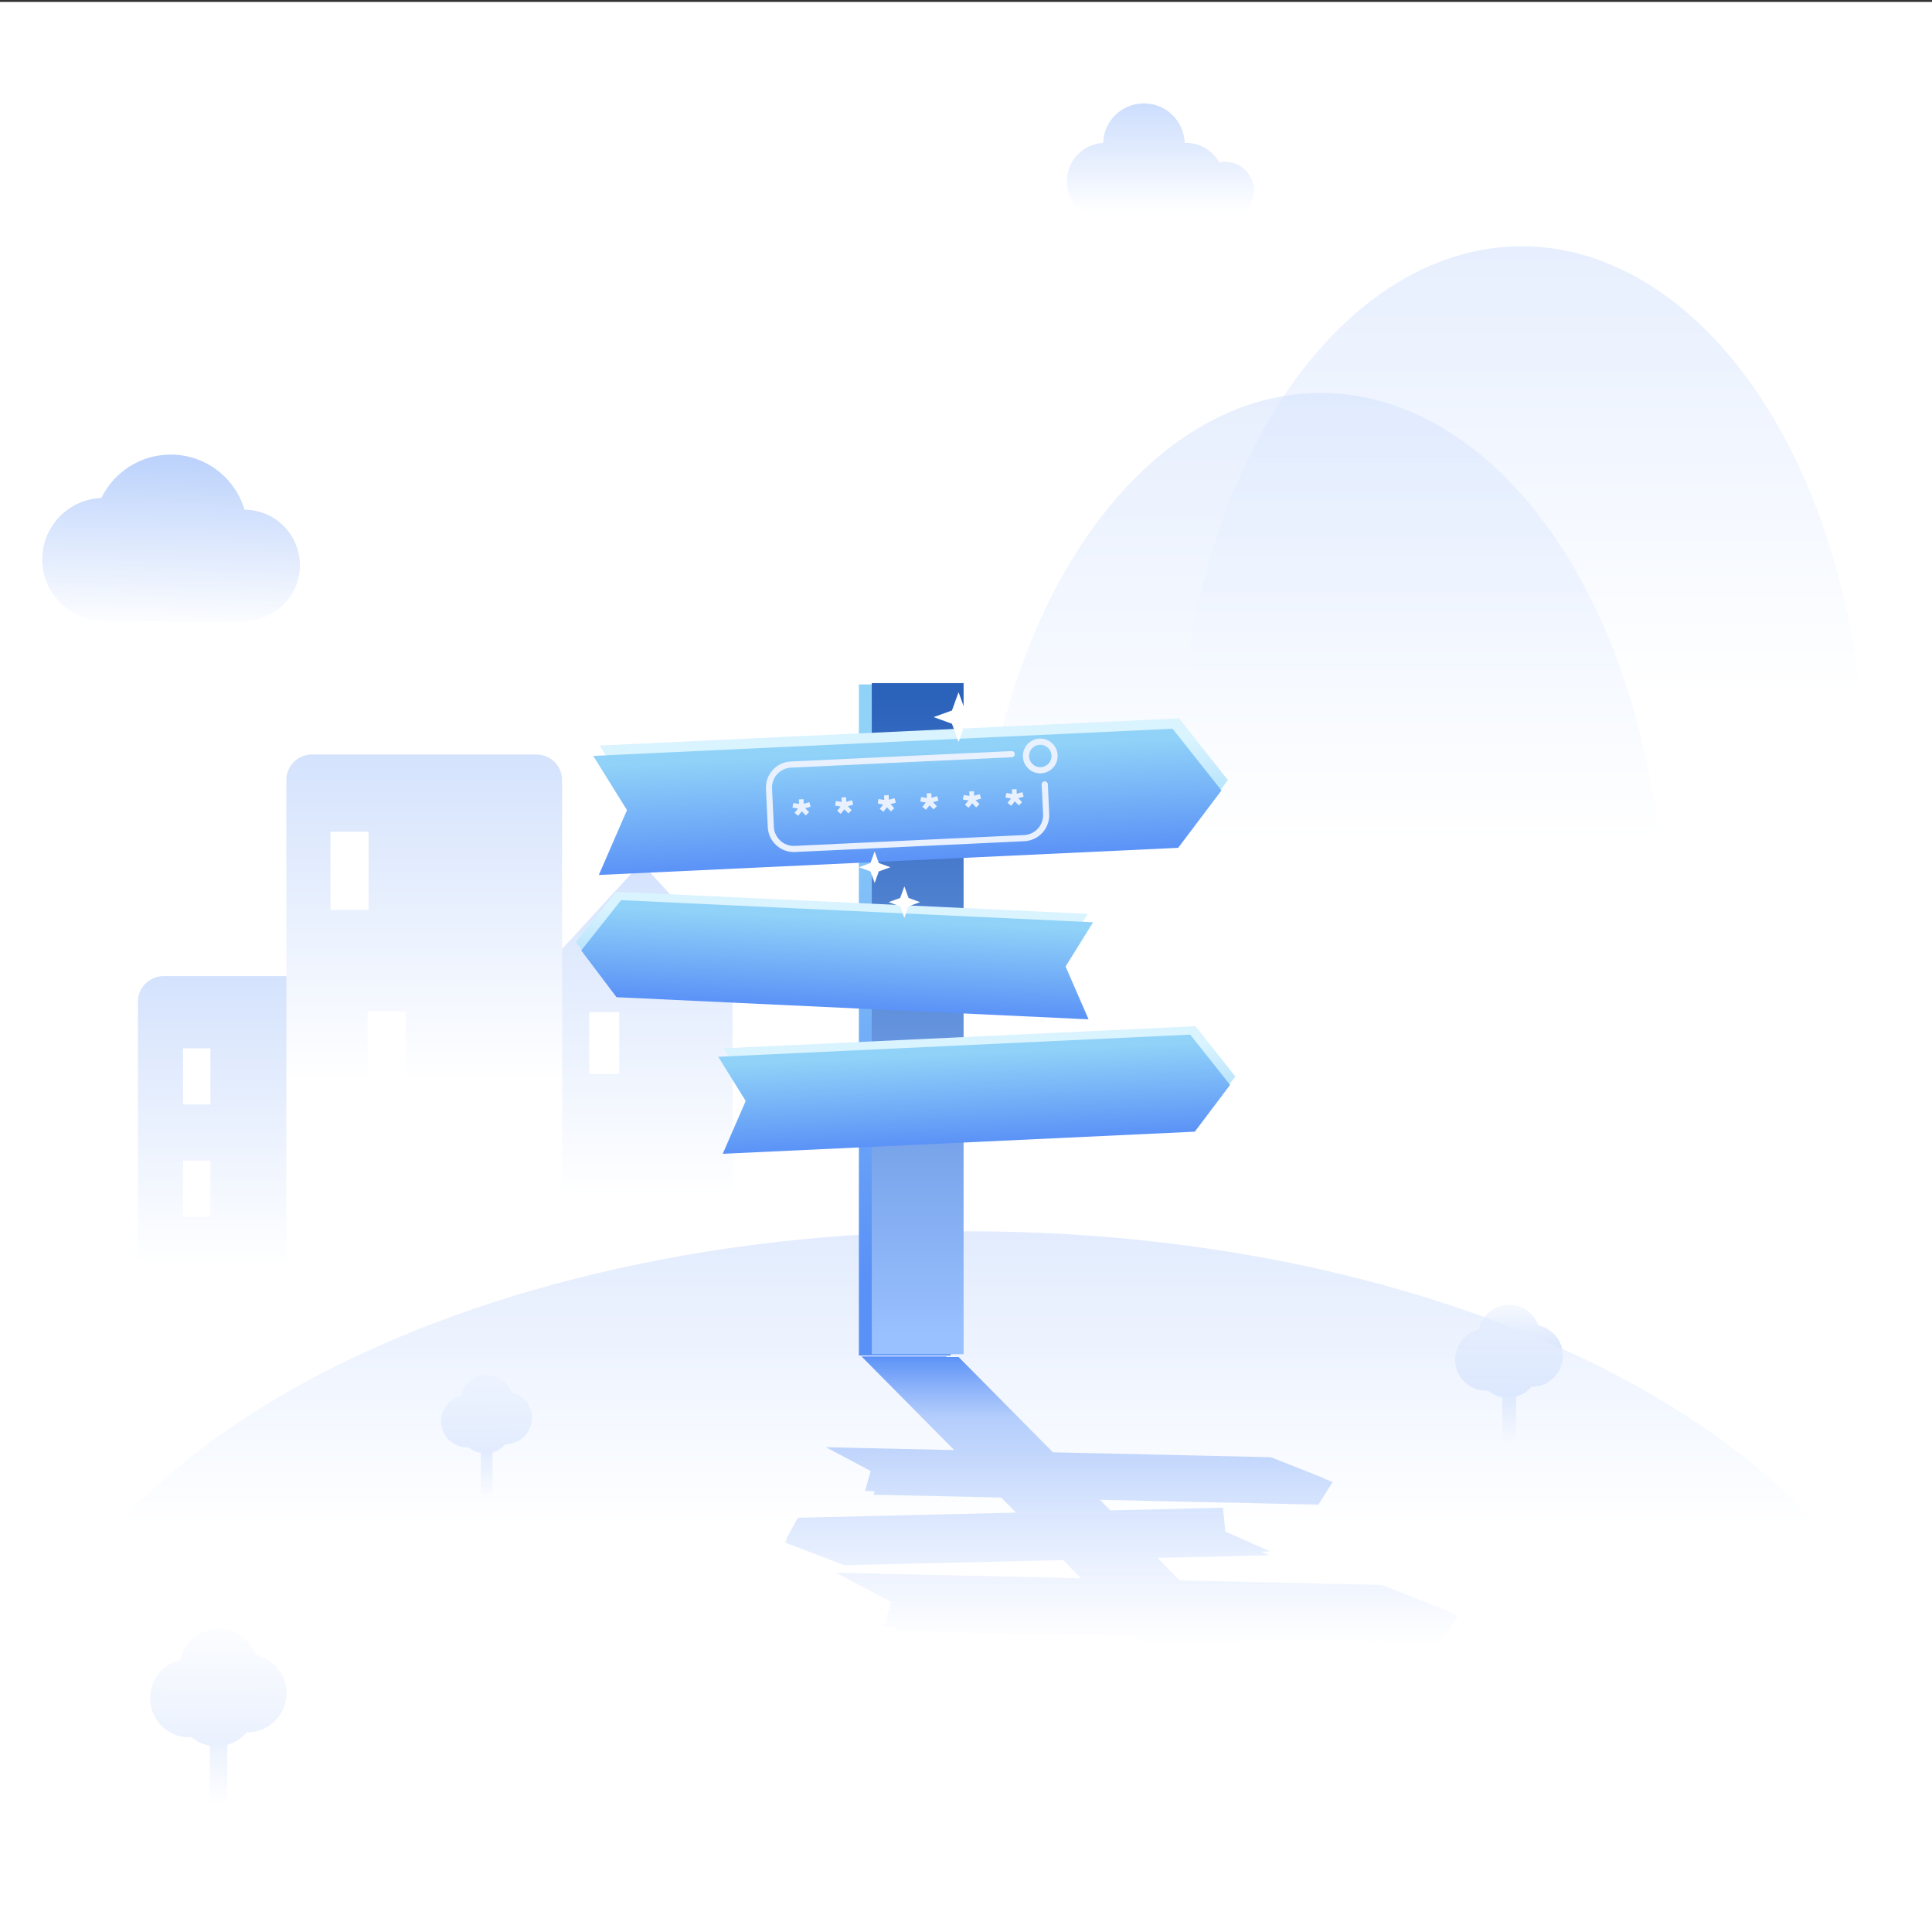 <?xml version="1.0" standalone="no"?><!DOCTYPE svg PUBLIC "-//W3C//DTD SVG 1.1//EN" "http://www.w3.org/Graphics/SVG/1.1/DTD/svg11.dtd"><svg height="2000" legacy-metrics="false" node-id="1" sillyvg="true" template-height="2000" template-width="2000" version="1.1" viewBox="0 0 2000 2000" width="2000" xmlns="http://www.w3.org/2000/svg" xmlns:xlink="http://www.w3.org/1999/xlink"><rect x="0" y="0" width="2000" height="2000" fill="#333333" stroke="none"/><defs node-id="627"><linearGradient gradientUnits="userSpaceOnUse" id="SVGID_1_" node-id="7" x1="1575.273" x2="1575.273" y1="1333.526" y2="-990.665"><stop offset="0.26" stop-color="#ffffff"></stop><stop offset="1" stop-color="#6397f7"></stop></linearGradient><linearGradient gradientUnits="userSpaceOnUse" id="SVGID_00000025415860900214967240000011773568818671924915_" node-id="12" x1="1367.023" x2="1367.023" y1="1485.34" y2="-838.852"><stop offset="0.26" stop-color="#ffffff"></stop><stop offset="1" stop-color="#6397f7"></stop></linearGradient><linearGradient gradientUnits="userSpaceOnUse" id="SVGID_00000111877296652808889650000000662602795449253049_" node-id="17" x1="237.765" x2="237.765" y1="1692.567" y2="222.767"><stop offset="0.26" stop-color="#ffffff"></stop><stop offset="1" stop-color="#6397f7"></stop></linearGradient><linearGradient gradientUnits="userSpaceOnUse" id="SVGID_00000077307109789029340110000009518635244801407125_" node-id="21" x1="663.377" x2="663.377" y1="1676.018" y2="-10.886"><stop offset="0.26" stop-color="#ffffff"></stop><stop offset="1" stop-color="#6397f7"></stop></linearGradient><linearGradient gradientUnits="userSpaceOnUse" id="SVGID_00000019664618117697074670000010104562344620553398_" node-id="25" x1="439.152" x2="439.152" y1="1551.816" y2="-109.037"><stop offset="0.26" stop-color="#ffffff"></stop><stop offset="1" stop-color="#6397f7"></stop></linearGradient><linearGradient gradientUnits="userSpaceOnUse" id="SVGID_00000163761414115774716570000008381006950797931961_" node-id="30" x1="175.205" x2="186.424" y1="652.914" y2="235.551"><stop offset="0" stop-color="#ffffff"></stop><stop offset="1" stop-color="#6397f7"></stop></linearGradient><linearGradient gradientUnits="userSpaceOnUse" id="SVGID_00000116950334271561053080000003191866657248381621_" node-id="35" x1="1201.252" x2="1201.252" y1="221.81" y2="-53.288"><stop offset="0" stop-color="#ffffff"></stop><stop offset="1" stop-color="#6397f7"></stop></linearGradient><linearGradient gradientUnits="userSpaceOnUse" id="SVGID_00000167394320701490738560000012997662190237388711_" node-id="41" x1="1562.279" x2="1562.279" y1="1495.036" y2="1366.839"><stop offset="0" stop-color="#ffffff"></stop><stop offset="1" stop-color="#6397f7"></stop></linearGradient><linearGradient gradientUnits="userSpaceOnUse" id="SVGID_00000183211429443449610410000006855541994629395094_" node-id="46" x1="1562.656" x2="1560.566" y1="1334.337" y2="1599.255"><stop offset="0" stop-color="#ffffff"></stop><stop offset="1" stop-color="#6397f7"></stop></linearGradient><linearGradient gradientUnits="userSpaceOnUse" id="SVGID_00000047751456538636209270000013058847557836738737_" node-id="52" x1="503.786" x2="503.786" y1="1555.108" y2="1428.71"><stop offset="0" stop-color="#ffffff"></stop><stop offset="1" stop-color="#6397f7"></stop></linearGradient><linearGradient gradientUnits="userSpaceOnUse" id="SVGID_00000052090572669294737960000012071537305444677272_" node-id="57" x1="504.105" x2="502.342" y1="1409.573" y2="1632.96"><stop offset="0" stop-color="#ffffff"></stop><stop offset="1" stop-color="#6397f7"></stop></linearGradient><linearGradient gradientUnits="userSpaceOnUse" id="SVGID_00000083781434622128477910000005627321351617417858_" node-id="63" x1="226.201" x2="226.201" y1="1868.714" y2="1706.411"><stop offset="0" stop-color="#ffffff"></stop><stop offset="1" stop-color="#6397f7"></stop></linearGradient><linearGradient gradientUnits="userSpaceOnUse" id="SVGID_00000167375896698879316050000002930367887024242080_" node-id="68" x1="226.679" x2="224.032" y1="1665.262" y2="2000.661"><stop offset="0" stop-color="#ffffff"></stop><stop offset="1" stop-color="#6397f7"></stop></linearGradient><linearGradient gradientUnits="userSpaceOnUse" id="SVGID_00000144309802615987543740000001119437177901291158_" node-id="73" x1="1001.286" x2="1001.286" y1="1980.604" y2="459.324"><stop offset="0.26" stop-color="#ffffff"></stop><stop offset="1" stop-color="#6397f7"></stop></linearGradient><linearGradient gradientUnits="userSpaceOnUse" id="SVGID_00000095334582797391000240000011839819585174561427_" node-id="460" x1="1161.007" x2="1161.007" y1="1403.377" y2="1710.67"><stop offset="0" stop-color="#5a91f7"></stop><stop offset="0.204" stop-color="#a2c1fb" stop-opacity="0.803"></stop><stop offset="0.975" stop-color="#ffffff" stop-opacity="0.54"></stop></linearGradient><linearGradient gradientUnits="userSpaceOnUse" id="SVGID_00000037678420184233751820000008830931247439187587_" node-id="466" x1="936.607" x2="936.607" y1="756.013" y2="1419.945"><stop offset="0" stop-color="#91d3f8"></stop><stop offset="0.852" stop-color="#5a91f7"></stop></linearGradient><linearGradient gradientUnits="userSpaceOnUse" id="SVGID_00000182529002823789650450000008306268226340898456_" node-id="470" x1="949.993" x2="949.993" y1="1382.91" y2="718.979"><stop offset="0" stop-color="#99c0ff"></stop><stop offset="1" stop-color="#2b62ba"></stop></linearGradient><linearGradient gradientTransform="matrix(0.999 -0.047 0.047 0.999 -217.81 81.784)" gradientUnits="userSpaceOnUse" id="SVGID_00000071545220848811022560000014756152793422043786_" node-id="474" x1="1129.379" x2="1129.379" y1="869.527" y2="751.577"><stop offset="0" stop-color="#91d3f8"></stop><stop offset="1" stop-color="#d9f3ff"></stop></linearGradient><linearGradient gradientTransform="matrix(0.999 -0.047 0.047 0.999 -217.81 81.784)" gradientUnits="userSpaceOnUse" id="SVGID_00000054253144971357306100000001306306061867522973_" node-id="478" x1="1122.192" x2="1122.192" y1="747.315" y2="865.264"><stop offset="0" stop-color="#91d3f8"></stop><stop offset="0.994" stop-color="#5a91f7"></stop></linearGradient><linearGradient gradientTransform="matrix(0.999 -0.047 0.047 0.999 -217.81 81.784)" gradientUnits="userSpaceOnUse" id="SVGID_00000104703740350465094320000007348433727574879406_" node-id="482" x1="1182.684" x2="1182.684" y1="1162.513" y2="1066.409"><stop offset="0" stop-color="#91d3f8"></stop><stop offset="1" stop-color="#d9f3ff"></stop></linearGradient><linearGradient gradientTransform="matrix(0.999 -0.047 0.047 0.999 -217.81 81.784)" gradientUnits="userSpaceOnUse" id="SVGID_00000024688091747253888280000015022622319782092448_" node-id="486" x1="1176.828" x2="1176.828" y1="1062.936" y2="1159.04"><stop offset="0" stop-color="#91d3f8"></stop><stop offset="0.994" stop-color="#5a91f7"></stop></linearGradient><linearGradient gradientTransform="matrix(-0.999 -0.047 -0.047 0.999 4358.179 81.784)" gradientUnits="userSpaceOnUse" id="SVGID_00000085252833316769778660000005193894821027221673_" node-id="490" x1="3452.039" x2="3452.039" y1="1129.481" y2="1033.377"><stop offset="0" stop-color="#91d3f8"></stop><stop offset="1" stop-color="#d9f3ff"></stop></linearGradient><linearGradient gradientTransform="matrix(-0.999 -0.047 -0.047 0.999 4358.179 81.784)" gradientUnits="userSpaceOnUse" id="SVGID_00000095300564076224385570000011596861041613403801_" node-id="494" x1="3446.183" x2="3446.183" y1="1029.904" y2="1126.008"><stop offset="0" stop-color="#91d3f8"></stop><stop offset="0.994" stop-color="#5a91f7"></stop></linearGradient></defs><g node-id="876"><path d="M 0.00 2.00 L 2000.00 2.00 L 2000.00 2002.00 L 0.00 2002.00 Z" fill="#ffffff" fill-rule="nonzero" group-id="1" node-id="772" stroke="none" target-height="2000" target-width="2000" target-x="0" target-y="2"></path><g node-id="878"><path d="M 1930.60 810.56 C 1930.60 957.93 1893.16 1099.26 1826.53 1203.46 C 1759.89 1307.67 1669.51 1366.21 1575.27 1366.21 C 1481.03 1366.21 1390.65 1307.67 1324.01 1203.46 C 1257.38 1099.26 1219.94 957.93 1219.94 810.56 C 1219.94 663.19 1257.38 521.86 1324.01 417.66 C 1390.65 313.45 1481.03 254.91 1575.27 254.91 C 1669.51 254.91 1759.89 313.45 1826.53 417.66 C 1893.16 521.86 1930.60 663.19 1930.60 810.56 Z" fill="url(#SVGID_1_)" fill-opacity="0.57" fill-rule="nonzero" group-id="1,3" node-id="776" stroke-linecap="butt" stroke-opacity="0.57" stroke-width="1" target-height="1111.3" target-width="710.66" target-x="1219.94" target-y="254.91"></path></g><g node-id="879"><path d="M 1722.35 962.38 C 1722.35 1109.75 1684.91 1251.08 1618.28 1355.28 C 1551.64 1459.49 1461.26 1518.03 1367.02 1518.03 C 1272.78 1518.03 1182.40 1459.49 1115.76 1355.28 C 1049.13 1251.08 1011.69 1109.75 1011.69 962.38 C 1011.69 815.01 1049.13 673.68 1115.76 569.48 C 1182.40 465.27 1272.78 406.73 1367.02 406.73 C 1461.26 406.73 1551.64 465.27 1618.28 569.48 C 1684.91 673.68 1722.35 815.01 1722.35 962.38 Z" fill="url(#SVGID_00000025415860900214967240000011773568818671924915_)" fill-opacity="0.57" fill-rule="nonzero" group-id="1,4" node-id="781" stroke-linecap="butt" stroke-opacity="0.57" stroke-width="1" target-height="1111.3" target-width="710.66" target-x="1011.69" target-y="406.73"></path></g><g node-id="880"><path d="M 306.22 1010.46 L 169.31 1010.46 C 154.66 1010.46 142.78 1022.34 142.78 1036.99 L 142.78 1686.71 C 142.78 1701.36 154.66 1713.24 169.31 1713.24 L 306.22 1713.24 C 320.87 1713.24 332.75 1701.36 332.75 1686.71 L 332.75 1036.99 C 332.75 1022.34 320.87 1010.46 306.22 1010.46 Z M 217.82 1259.60 L 189.50 1259.60 L 189.50 1201.47 L 217.82 1201.47 L 217.82 1259.60 Z M 217.82 1143.33 L 189.50 1143.33 L 189.50 1085.20 L 217.82 1085.20 L 217.82 1143.33 Z" fill="url(#SVGID_00000111877296652808889650000000662602795449253049_)" fill-rule="nonzero" group-id="1,5" node-id="786" stroke="none" target-height="702.78" target-width="189.97" target-x="142.78" target-y="1010.46"></path><path d="M 663.90 893.16 L 568.40 996.97 L 568.40 1699.75 L 758.37 1699.75 L 758.37 1699.75 L 758.37 996.97 L 663.90 893.16 Z M 641.06 1111.75 L 609.92 1111.75 L 609.92 1047.83 L 641.06 1047.83 L 641.06 1111.75 Z" fill="url(#SVGID_00000077307109789029340110000009518635244801407125_)" fill-rule="nonzero" group-id="1,5" node-id="788" stroke="none" target-height="806.59" target-width="189.97" target-x="568.4" target-y="893.16"></path><path d="M 555.36 781.05 L 322.95 781.05 C 308.30 781.05 296.42 792.93 296.42 807.58 L 296.42 1548.65 C 296.42 1563.30 308.30 1575.18 322.95 1575.18 L 555.36 1575.18 C 570.01 1575.18 581.89 1563.30 581.89 1548.65 L 581.89 807.57 C 581.89 792.92 570.01 781.05 555.36 781.05 Z M 342.09 860.98 L 381.54 860.98 L 381.54 941.95 L 342.09 941.95 L 342.09 860.98 Z M 419.95 1127.76 L 380.50 1127.76 L 380.50 1046.79 L 419.95 1046.79 L 419.95 1127.76 Z" fill="url(#SVGID_00000019664618117697074670000010104562344620553398_)" fill-rule="nonzero" group-id="1,5" node-id="790" stroke="none" target-height="794.13" target-width="285.47" target-x="296.42" target-y="781.05"></path></g><g node-id="881"><path d="M 310.46 585.20 C 310.46 553.50 284.82 527.79 253.15 527.68 C 243.39 494.67 212.84 470.59 176.67 470.59 C 145.11 470.59 117.83 488.93 104.90 515.53 C 70.91 516.83 43.75 544.79 43.75 579.10 C 43.75 614.24 72.24 642.73 107.38 642.73 C 107.53 642.73 107.67 642.73 107.82 642.72 L 107.82 643.60 L 253.81 643.60 L 253.81 642.72 C 285.18 642.25 310.46 616.68 310.46 585.20 Z" fill="url(#SVGID_00000163761414115774716570000008381006950797931961_)" fill-rule="nonzero" group-id="1,6" node-id="795" stroke="none" target-height="173.01" target-width="266.71" target-x="43.75" target-y="470.59"></path></g><g node-id="882"><path d="M 1298.10 197.41 C 1298.10 180.87 1284.69 167.46 1268.15 167.46 C 1266.10 167.46 1264.10 167.67 1262.16 168.06 C 1255.33 156.01 1242.40 147.87 1227.56 147.87 C 1227.17 147.87 1226.79 147.89 1226.41 147.90 C 1225.69 125.19 1207.06 107.01 1184.18 107.01 C 1161.29 107.01 1142.66 125.22 1141.95 147.94 C 1121.03 149.08 1104.41 166.41 1104.41 187.62 C 1104.41 208.44 1120.42 225.51 1140.80 227.21 L 1140.80 227.36 L 1268.44 227.36 L 1268.44 227.35 C 1284.84 227.20 1298.10 213.86 1298.10 197.41 Z" fill="url(#SVGID_00000116950334271561053080000003191866657248381621_)" fill-opacity="0.79" fill-rule="nonzero" group-id="1,7" node-id="800" stroke-linecap="butt" stroke-opacity="0.79" stroke-width="1" target-height="120.35" target-width="193.69" target-x="1104.41" target-y="107.01"></path></g><g node-id="883"><path d="M 1555.12 1435.54 L 1569.43 1435.54 L 1569.43 1496.84 L 1555.12 1496.84 Z" fill="url(#SVGID_00000167394320701490738560000012997662190237388711_)" fill-rule="nonzero" group-id="1,8" node-id="805" stroke="none" target-height="61.3" target-width="14.31" target-x="1555.12" target-y="1435.54"></path><path d="M 1592.51 1372.02 C 1588.06 1359.62 1576.20 1350.75 1562.27 1350.75 C 1546.80 1350.75 1533.89 1361.68 1530.84 1376.24 C 1516.76 1379.64 1506.30 1392.33 1506.30 1407.46 C 1506.30 1425.20 1520.68 1439.58 1538.42 1439.58 C 1539.05 1439.58 1539.68 1439.56 1540.31 1439.52 C 1545.87 1444.14 1553.02 1446.92 1560.81 1446.92 C 1570.64 1446.92 1579.44 1442.50 1585.34 1435.54 C 1585.48 1435.54 1585.63 1435.55 1585.77 1435.55 C 1603.51 1435.55 1617.89 1421.17 1617.89 1403.43 C 1617.89 1388.00 1607.01 1375.12 1592.51 1372.02 Z" fill="url(#SVGID_00000183211429443449610410000006855541994629395094_)" fill-rule="nonzero" group-id="1,8" node-id="807" stroke="none" target-height="96.17" target-width="111.59" target-x="1506.3" target-y="1350.75"></path></g><g node-id="884"><path d="M 497.75 1494.91 L 509.82 1494.91 L 509.82 1546.60 L 497.75 1546.60 Z" fill="url(#SVGID_00000047751456538636209270000013058847557836738737_)" fill-rule="nonzero" group-id="1,9" node-id="812" stroke="none" target-height="51.69" target-width="12.07" target-x="497.75" target-y="1494.91"></path><path d="M 529.28 1441.35 C 525.53 1430.90 515.53 1423.42 503.78 1423.42 C 490.74 1423.42 479.85 1432.64 477.28 1444.92 C 465.41 1447.79 456.58 1458.49 456.58 1471.24 C 456.58 1486.20 468.70 1498.32 483.66 1498.32 C 484.19 1498.32 484.72 1498.30 485.25 1498.27 C 489.94 1502.17 495.97 1504.51 502.54 1504.51 C 510.83 1504.51 518.25 1500.78 523.22 1494.91 C 523.34 1494.91 523.46 1494.91 523.59 1494.91 C 538.55 1494.91 550.67 1482.79 550.67 1467.83 C 550.68 1454.82 541.51 1443.96 529.28 1441.35 Z" fill="url(#SVGID_00000052090572669294737960000012071537305444677272_)" fill-rule="nonzero" group-id="1,9" node-id="814" stroke="none" target-height="81.09" target-width="94.09" target-x="456.58" target-y="1423.42"></path></g><g node-id="885"><path d="M 217.14 1793.39 L 235.26 1793.39 L 235.26 1870.99 L 217.14 1870.99 Z" fill="url(#SVGID_00000083781434622128477910000005627321351617417858_)" fill-rule="nonzero" group-id="1,10" node-id="819" stroke="none" target-height="77.6" target-width="18.12" target-x="217.14" target-y="1793.39"></path><path d="M 264.48 1712.97 C 258.85 1697.27 243.84 1686.05 226.20 1686.05 C 206.62 1686.05 190.27 1699.89 186.41 1718.32 C 168.58 1722.63 155.34 1738.69 155.34 1757.84 C 155.34 1780.30 173.54 1798.50 196.00 1798.50 C 196.80 1798.50 197.60 1798.47 198.39 1798.43 C 205.43 1804.28 214.48 1807.80 224.35 1807.80 C 236.80 1807.80 247.94 1802.20 255.40 1793.39 C 255.58 1793.39 255.76 1793.40 255.95 1793.40 C 278.41 1793.40 296.61 1775.20 296.61 1752.74 C 296.60 1733.20 282.84 1716.89 264.48 1712.97 Z" fill="url(#SVGID_00000167375896698879316050000002930367887024242080_)" fill-rule="nonzero" group-id="1,10" node-id="821" stroke="none" target-height="121.75" target-width="141.27" target-x="155.34" target-y="1686.05"></path></g><path d="M 1939.56 2002.00 C 1970.73 1947.92 1987.57 1890.20 1987.57 1830.26 C 1987.57 1523.38 1545.99 1274.61 1001.28 1274.61 C 456.57 1274.61 15.00 1523.38 15.00 1830.26 C 15.00 1890.20 31.85 1947.92 63.01 2002.00 L 1939.56 2002.00 Z" fill="url(#SVGID_00000144309802615987543740000001119437177901291158_)" fill-opacity="0.68" fill-rule="nonzero" group-id="1,11" node-id="826" stroke-linecap="butt" stroke-opacity="0.68" stroke-width="1" target-height="727.39" target-width="1972.57" target-x="15" target-y="1274.61"></path></g><g node-id="877"><g node-id="887"><path d="M 1379.59 1534.20 C 1373.68 1543.57 1370.72 1548.26 1364.80 1557.64 C 1289.40 1555.95 1214.01 1554.26 1138.61 1552.58 C 1142.97 1556.98 1145.15 1559.18 1149.51 1563.59 C 1188.33 1562.68 1227.16 1561.77 1265.98 1560.86 C 1266.97 1570.71 1267.47 1575.64 1268.46 1585.49 C 1284.00 1592.35 1299.54 1599.22 1315.08 1606.08 C 1311.27 1606.17 1309.37 1606.21 1305.56 1606.30 C 1308.92 1607.78 1310.59 1608.52 1313.95 1610.01 C 1275.35 1610.91 1236.75 1611.82 1198.15 1612.72 C 1205.86 1620.51 1213.57 1628.30 1221.29 1636.09 C 1291.05 1637.65 1360.80 1639.21 1430.56 1640.78 C 1453.15 1649.69 1475.73 1658.61 1498.32 1667.52 C 1498.22 1667.68 1498.17 1667.76 1498.07 1667.92 C 1502.55 1669.69 1504.79 1670.57 1509.26 1672.34 C 1503.21 1681.93 1497.16 1691.51 1491.11 1701.10 C 1421.07 1699.53 1351.02 1697.96 1280.98 1696.40 C 1281.05 1696.47 1281.09 1696.51 1281.16 1696.58 C 1282.57 1697.40 1283.27 1697.80 1284.68 1698.62 C 1292.89 1699.85 1297.00 1700.47 1305.22 1701.70 C 1299.45 1702.93 1296.56 1703.55 1290.79 1704.78 C 1290.99 1705.60 1291.10 1706.00 1291.30 1706.82 C 1295.55 1711.11 1297.67 1713.25 1301.91 1717.54 C 1272.72 1717.54 1243.54 1717.54 1214.35 1717.54 C 1214.11 1717.30 1213.99 1717.18 1213.75 1716.94 C 1208.82 1716.94 1206.35 1716.94 1201.42 1716.94 C 1193.89 1709.33 1186.36 1701.72 1178.82 1694.11 C 1094.56 1692.22 1010.31 1690.34 926.05 1688.45 C 926.57 1686.63 926.83 1685.72 927.34 1683.90 C 922.45 1683.79 920.00 1683.74 915.11 1683.63 C 917.99 1673.52 919.42 1668.47 922.30 1658.36 C 903.37 1648.28 884.43 1638.21 865.50 1628.13 C 950.04 1630.02 1034.59 1631.92 1119.13 1633.81 C 1111.69 1626.29 1107.97 1622.53 1100.52 1615.01 C 1025.00 1616.78 949.47 1618.55 873.95 1620.32 C 853.56 1612.51 833.17 1604.70 812.77 1596.88 C 813.57 1595.44 813.97 1594.72 814.77 1593.28 C 814.43 1593.15 814.25 1593.08 813.91 1592.95 C 818.74 1584.23 821.16 1579.88 825.99 1571.16 C 901.29 1569.40 976.59 1567.63 1051.89 1565.87 C 1045.72 1559.64 1042.64 1556.52 1036.47 1550.29 C 992.45 1549.30 948.43 1548.32 904.41 1547.33 C 904.83 1545.85 905.04 1545.11 905.46 1543.62 C 901.47 1543.53 899.48 1543.49 895.49 1543.40 C 897.83 1535.16 899.01 1531.05 901.35 1522.81 C 885.92 1514.60 870.49 1506.39 855.07 1498.18 C 899.32 1499.17 943.58 1500.16 987.83 1501.15 C 955.84 1468.83 923.84 1436.50 891.85 1404.18 C 921.04 1404.18 950.22 1404.18 979.41 1404.18 C 979.65 1404.42 979.77 1404.54 980.01 1404.78 C 984.94 1404.78 987.41 1404.78 992.34 1404.78 C 1024.89 1437.67 1057.44 1470.55 1089.99 1503.44 C 1165.15 1505.12 1240.31 1506.81 1315.48 1508.49 C 1333.88 1515.75 1352.29 1523.02 1370.69 1530.28 C 1370.61 1530.41 1370.57 1530.48 1370.48 1530.61 C 1374.12 1532.04 1375.94 1532.76 1379.59 1534.20 Z" fill="url(#SVGID_00000095334582797391000240000011839819585174561427_)" fill-rule="nonzero" group-id="2,12" node-id="833" stroke="none" target-height="313.36" target-width="696.49" target-x="812.77" target-y="1404.18"></path></g><g node-id="888"><path d="M 889.09 708.49 L 984.13 708.49 L 984.13 1403.21 L 889.09 1403.21 Z" fill="url(#SVGID_00000037678420184233751820000008830931247439187587_)" fill-rule="nonzero" group-id="2,13" node-id="838" stroke="none" target-height="694.72" target-width="95.04" target-x="889.09" target-y="708.49"></path><path d="M 902.47 707.16 L 997.51 707.16 L 997.51 1401.88 L 902.47 1401.88 Z" fill="url(#SVGID_00000182529002823789650450000008306268226340898456_)" fill-rule="nonzero" group-id="2,13" node-id="840" stroke="none" target-height="694.72" target-width="95.04" target-x="902.47" target-y="707.16"></path><path d="M 1226.32 866.96 L 626.58 895.06 L 655.76 827.91 L 620.81 771.78 L 1220.54 743.68 L 1271.15 807.57 Z" fill="url(#SVGID_00000071545220848811022560000014756152793422043786_)" fill-rule="nonzero" group-id="2,13" node-id="842" stroke="none" target-height="151.38" target-width="650.34" target-x="620.81" target-y="743.68"></path><path d="M 1219.63 877.67 L 619.89 905.77 L 649.07 838.62 L 614.11 782.49 L 1213.85 754.39 L 1264.45 818.27 Z" fill="url(#SVGID_00000054253144971357306100000001306306061867522973_)" fill-rule="nonzero" group-id="2,13" node-id="844" stroke="none" target-height="151.38" target-width="650.34" target-x="614.11" target-y="754.39"></path><path d="M 1242.29 1162.79 L 753.64 1185.68 L 777.41 1130.97 L 748.93 1085.23 L 1237.58 1062.34 L 1278.81 1114.39 Z" fill="url(#SVGID_00000104703740350465094320000007348433727574879406_)" fill-rule="nonzero" group-id="2,13" node-id="846" stroke="none" target-height="123.34" target-width="529.88" target-x="748.93" target-y="1062.34"></path><path d="M 1236.84 1171.51 L 748.18 1194.41 L 771.96 1139.69 L 743.48 1093.96 L 1232.13 1071.06 L 1273.36 1123.12 Z" fill="url(#SVGID_00000024688091747253888280000015022622319782092448_)" fill-rule="nonzero" group-id="2,13" node-id="848" stroke="none" target-height="123.35" target-width="529.88" target-x="743.48" target-y="1071.06"></path><path d="M 632.76 1023.58 L 1121.41 1046.47 L 1097.64 991.76 L 1126.12 946.02 L 637.46 923.13 L 596.23 975.18 Z" fill="url(#SVGID_00000085252833316769778660000005193894821027221673_)" fill-rule="nonzero" group-id="2,13" node-id="850" stroke="none" target-height="123.34" target-width="529.89" target-x="596.23" target-y="923.13"></path><path d="M 638.21 1032.30 L 1126.87 1055.20 L 1103.09 1000.48 L 1131.57 954.75 L 642.92 931.85 L 601.69 983.91 Z" fill="url(#SVGID_00000095300564076224385570000011596861041613403801_)" fill-rule="nonzero" group-id="2,13" node-id="852" stroke="none" target-height="123.35" target-width="529.88" target-x="601.69" target-y="931.85"></path><path d="M 1077.73 800.54 C 1067.81 801.01 1059.39 793.34 1058.92 783.42 C 1058.45 773.50 1066.12 765.08 1076.04 764.61 C 1085.96 764.14 1094.39 771.81 1094.85 781.73 C 1095.30 791.65 1087.64 800.06 1077.73 800.54 L 1077.73 800.54 Z M 1076.34 770.97 C 1069.93 771.27 1064.97 776.72 1065.28 783.13 C 1065.58 789.54 1071.03 794.50 1077.44 794.19 C 1083.85 793.89 1088.81 788.44 1088.50 782.03 C 1088.18 775.62 1082.75 770.67 1076.34 770.97 L 1076.34 770.97 Z M 1076.34 770.97" fill="#e9f1ff" fill-rule="nonzero" group-id="2,13" node-id="854" stroke="none" target-height="35.93" target-width="35.93" target-x="1058.92" target-y="764.61"></path><path d="M 1060.47 870.81 L 823.06 882.00 C 808.15 882.70 795.49 871.18 794.78 856.27 L 792.91 816.56 C 792.21 801.65 803.73 788.99 818.64 788.28 L 1047.19 777.51 C 1048.94 777.43 1050.43 778.78 1050.52 780.54 C 1050.60 782.29 1049.25 783.78 1047.49 783.87 L 818.90 794.64 C 807.50 795.18 798.69 804.86 799.22 816.26 L 801.09 855.97 C 801.63 867.37 811.31 876.18 822.71 875.65 L 1060.12 864.46 C 1065.60 864.20 1070.75 861.78 1074.44 857.72 C 1078.13 853.66 1080.06 848.31 1079.80 842.83 L 1078.35 812.16 C 1078.27 810.41 1079.62 808.92 1081.38 808.83 C 1083.13 808.75 1084.62 810.10 1084.71 811.86 L 1086.16 842.55 C 1086.85 857.45 1075.36 870.09 1060.47 870.81 L 1060.47 870.81 Z M 1060.47 870.81" fill="#e9f1ff" fill-rule="nonzero" group-id="2,13" node-id="856" stroke="none" target-height="104.49" target-width="293.25" target-x="792.91" target-y="777.51"></path><path d="M 826.10 836.98 L 820.38 835.99 L 821.21 831.25 L 827.18 832.27 L 826.96 827.54 L 831.78 827.31 L 832.00 832.04 L 837.89 830.46 L 839.16 835.10 L 833.55 836.62 L 837.56 840.77 L 834.11 844.14 L 829.98 839.87 L 826.26 844.51 L 822.47 841.49 L 826.10 836.98 Z" fill="#e9f1ff" fill-rule="nonzero" group-id="2,13" node-id="858" stroke="none" target-height="17.2" target-width="18.78" target-x="820.38" target-y="827.31"></path><path d="M 870.20 834.91 L 864.48 833.92 L 865.31 829.18 L 871.28 830.20 L 871.06 825.47 L 875.88 825.24 L 876.10 829.97 L 881.99 828.39 L 883.26 833.03 L 877.65 834.55 L 881.66 838.70 L 878.21 842.07 L 874.08 837.80 L 870.36 842.44 L 866.57 839.42 L 870.20 834.91 Z" fill="#e9f1ff" fill-rule="nonzero" group-id="2,13" node-id="860" stroke="none" target-height="17.2" target-width="18.78" target-x="864.48" target-y="825.24"></path><path d="M 914.31 832.83 L 908.59 831.84 L 909.42 827.10 L 915.39 828.12 L 915.17 823.39 L 919.99 823.16 L 920.21 827.89 L 926.10 826.31 L 927.37 830.95 L 921.76 832.47 L 925.77 836.62 L 922.32 839.99 L 918.19 835.72 L 914.47 840.36 L 910.68 837.34 L 914.31 832.83 Z" fill="#e9f1ff" fill-rule="nonzero" group-id="2,13" node-id="862" stroke="none" target-height="17.2" target-width="18.78" target-x="908.59" target-y="823.16"></path><path d="M 958.41 830.75 L 952.69 829.76 L 953.52 825.02 L 959.49 826.04 L 959.27 821.31 L 964.09 821.08 L 964.31 825.81 L 970.20 824.23 L 971.47 828.87 L 965.86 830.39 L 969.87 834.54 L 966.42 837.91 L 962.29 833.64 L 958.57 838.28 L 954.78 835.26 L 958.41 830.75 Z" fill="#e9f1ff" fill-rule="nonzero" group-id="2,13" node-id="864" stroke="none" target-height="17.2" target-width="18.78" target-x="952.69" target-y="821.08"></path><path d="M 1002.51 828.67 L 996.79 827.68 L 997.62 822.94 L 1003.59 823.96 L 1003.37 819.23 L 1008.19 819.00 L 1008.41 823.73 L 1014.30 822.15 L 1015.57 826.79 L 1009.96 828.31 L 1013.97 832.46 L 1010.52 835.83 L 1006.39 831.56 L 1002.67 836.20 L 998.88 833.18 L 1002.51 828.67 Z" fill="#e9f1ff" fill-rule="nonzero" group-id="2,13" node-id="866" stroke="none" target-height="17.2" target-width="18.78" target-x="996.79" target-y="819"></path><path d="M 1046.62 826.59 L 1040.90 825.60 L 1041.73 820.86 L 1047.70 821.88 L 1047.48 817.15 L 1052.30 816.92 L 1052.52 821.65 L 1058.41 820.07 L 1059.68 824.71 L 1054.07 826.23 L 1058.08 830.38 L 1054.63 833.75 L 1050.50 829.48 L 1046.78 834.12 L 1042.99 831.10 L 1046.62 826.59 Z" fill="#e9f1ff" fill-rule="nonzero" group-id="2,13" node-id="868" stroke="none" target-height="17.2" target-width="18.78" target-x="1040.9" target-y="816.92"></path><path d="M 992.30 716.53 L 999.15 735.50 L 1018.12 742.35 L 999.15 749.20 L 992.30 768.18 L 985.45 749.20 L 966.47 742.35 L 985.45 735.50 Z" fill="#ffffff" fill-rule="nonzero" group-id="2,13" node-id="870" stroke="none" target-height="51.65" target-width="51.65" target-x="966.47" target-y="716.53"></path><path d="M 905.42 881.42 L 909.75 893.42 L 921.75 897.75 L 909.75 902.08 L 905.42 914.08 L 901.09 902.08 L 889.09 897.75 L 901.09 893.42 Z" fill="#ffffff" fill-rule="nonzero" group-id="2,13" node-id="872" stroke="none" target-height="32.66" target-width="32.66" target-x="889.09" target-y="881.42"></path><path d="M 936.20 917.56 L 940.53 929.56 L 952.53 933.89 L 940.53 938.22 L 936.20 950.22 L 931.87 938.22 L 919.88 933.89 L 931.87 929.56 Z" fill="#ffffff" fill-rule="nonzero" group-id="2,13" node-id="874" stroke="none" target-height="32.66" target-width="32.65" target-x="919.88" target-y="917.56"></path></g></g></svg>